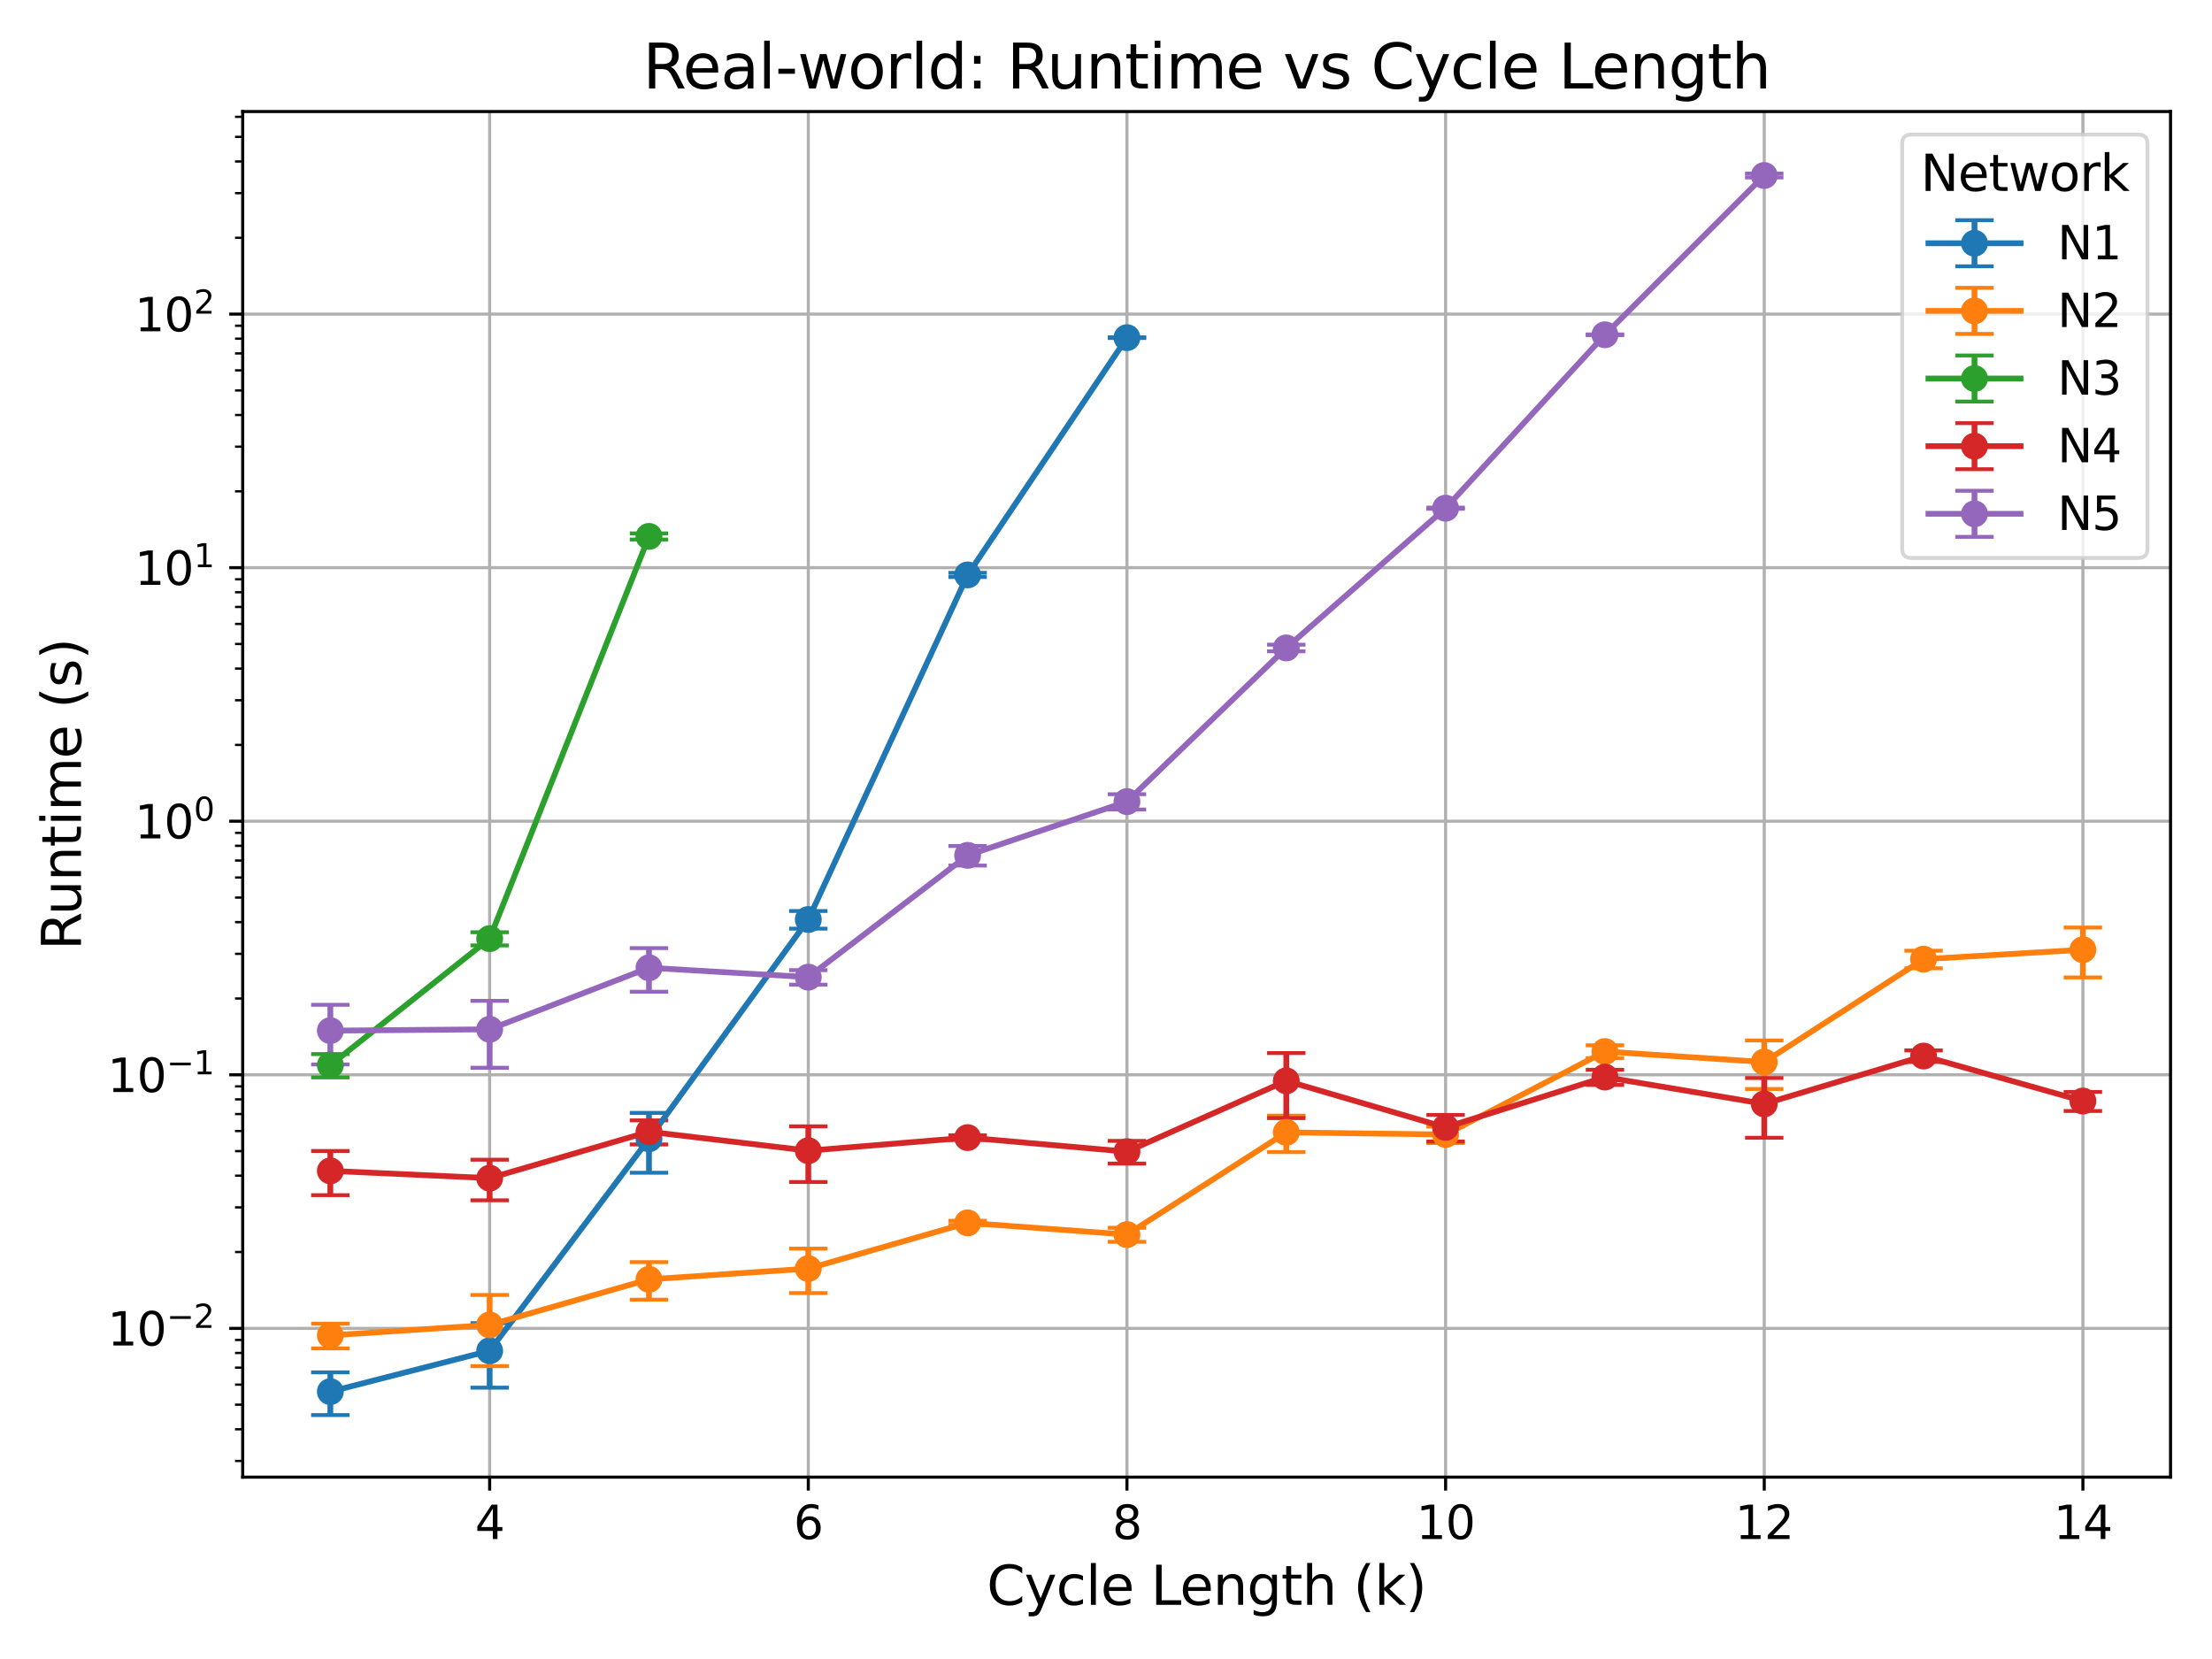 <?xml version="1.0" encoding="utf-8" standalone="no"?>
<!DOCTYPE svg PUBLIC "-//W3C//DTD SVG 1.1//EN"
  "http://www.w3.org/Graphics/SVG/1.1/DTD/svg11.dtd">
<svg xmlns:xlink="http://www.w3.org/1999/xlink" width="576pt" height="432pt" viewBox="0 0 576 432" xmlns="http://www.w3.org/2000/svg" version="1.1">
 <defs>
  <style type="text/css">*{stroke-linejoin: round; stroke-linecap: butt}</style>
 </defs>
 <g id="figure_1">
  <g id="patch_1">
   <path d="M 0 432 
L 576 432 
L 576 0 
L 0 0 
z
" style="fill: #ffffff"/>
  </g>
  <g id="axes_1">
   <g id="patch_2">
    <path d="M 63.2 384.64 
L 565.2 384.64 
L 565.2 29.04 
L 63.2 29.04 
z
" style="fill: #ffffff"/>
   </g>
   <g id="matplotlib.axis_1">
    <g id="xtick_1">
     <g id="line2d_1">
      <path d="M 127.506 384.64 
L 127.506 29.04 
" clip-path="url(#pc67da86dbb)" style="fill: none; stroke: #b0b0b0; stroke-width: 0.8; stroke-linecap: square"/>
     </g>
     <g id="line2d_2">
      <defs>
       <path id="me353111088" d="M 0 0 
L 0 3.5 
" style="stroke: #000000; stroke-width: 0.8"/>
      </defs>
      <g>
       <use xlink:href="#me353111088" x="127.506" y="384.64" style="stroke: #000000; stroke-width: 0.8"/>
      </g>
     </g>
     <g id="text_1">
      <!-- 4 -->
      <g transform="translate(123.689 400.758) scale(0.12 -0.12)">
       <defs>
        <path id="DejaVuSans-34" d="M 2419 4116 
L 825 1625 
L 2419 1625 
L 2419 4116 
z
M 2253 4666 
L 3047 4666 
L 3047 1625 
L 3713 1625 
L 3713 1100 
L 3047 1100 
L 3047 0 
L 2419 0 
L 2419 1100 
L 313 1100 
L 313 1709 
L 2253 4666 
z
" transform="scale(0.016)"/>
       </defs>
       <use xlink:href="#DejaVuSans-34"/>
      </g>
     </g>
    </g>
    <g id="xtick_2">
     <g id="line2d_3">
      <path d="M 210.481 384.64 
L 210.481 29.04 
" clip-path="url(#pc67da86dbb)" style="fill: none; stroke: #b0b0b0; stroke-width: 0.8; stroke-linecap: square"/>
     </g>
     <g id="line2d_4">
      <g>
       <use xlink:href="#me353111088" x="210.481" y="384.64" style="stroke: #000000; stroke-width: 0.8"/>
      </g>
     </g>
     <g id="text_2">
      <!-- 6 -->
      <g transform="translate(206.664 400.758) scale(0.12 -0.12)">
       <defs>
        <path id="DejaVuSans-36" d="M 2113 2584 
Q 1688 2584 1439 2293 
Q 1191 2003 1191 1497 
Q 1191 994 1439 701 
Q 1688 409 2113 409 
Q 2538 409 2786 701 
Q 3034 994 3034 1497 
Q 3034 2003 2786 2293 
Q 2538 2584 2113 2584 
z
M 3366 4563 
L 3366 3988 
Q 3128 4100 2886 4159 
Q 2644 4219 2406 4219 
Q 1781 4219 1451 3797 
Q 1122 3375 1075 2522 
Q 1259 2794 1537 2939 
Q 1816 3084 2150 3084 
Q 2853 3084 3261 2657 
Q 3669 2231 3669 1497 
Q 3669 778 3244 343 
Q 2819 -91 2113 -91 
Q 1303 -91 875 529 
Q 447 1150 447 2328 
Q 447 3434 972 4092 
Q 1497 4750 2381 4750 
Q 2619 4750 2861 4703 
Q 3103 4656 3366 4563 
z
" transform="scale(0.016)"/>
       </defs>
       <use xlink:href="#DejaVuSans-36"/>
      </g>
     </g>
    </g>
    <g id="xtick_3">
     <g id="line2d_5">
      <path d="M 293.456 384.64 
L 293.456 29.04 
" clip-path="url(#pc67da86dbb)" style="fill: none; stroke: #b0b0b0; stroke-width: 0.8; stroke-linecap: square"/>
     </g>
     <g id="line2d_6">
      <g>
       <use xlink:href="#me353111088" x="293.456" y="384.64" style="stroke: #000000; stroke-width: 0.8"/>
      </g>
     </g>
     <g id="text_3">
      <!-- 8 -->
      <g transform="translate(289.639 400.758) scale(0.12 -0.12)">
       <defs>
        <path id="DejaVuSans-38" d="M 2034 2216 
Q 1584 2216 1326 1975 
Q 1069 1734 1069 1313 
Q 1069 891 1326 650 
Q 1584 409 2034 409 
Q 2484 409 2743 651 
Q 3003 894 3003 1313 
Q 3003 1734 2745 1975 
Q 2488 2216 2034 2216 
z
M 1403 2484 
Q 997 2584 770 2862 
Q 544 3141 544 3541 
Q 544 4100 942 4425 
Q 1341 4750 2034 4750 
Q 2731 4750 3128 4425 
Q 3525 4100 3525 3541 
Q 3525 3141 3298 2862 
Q 3072 2584 2669 2484 
Q 3125 2378 3379 2068 
Q 3634 1759 3634 1313 
Q 3634 634 3220 271 
Q 2806 -91 2034 -91 
Q 1263 -91 848 271 
Q 434 634 434 1313 
Q 434 1759 690 2068 
Q 947 2378 1403 2484 
z
M 1172 3481 
Q 1172 3119 1398 2916 
Q 1625 2713 2034 2713 
Q 2441 2713 2670 2916 
Q 2900 3119 2900 3481 
Q 2900 3844 2670 4047 
Q 2441 4250 2034 4250 
Q 1625 4250 1398 4047 
Q 1172 3844 1172 3481 
z
" transform="scale(0.016)"/>
       </defs>
       <use xlink:href="#DejaVuSans-38"/>
      </g>
     </g>
    </g>
    <g id="xtick_4">
     <g id="line2d_7">
      <path d="M 376.432 384.64 
L 376.432 29.04 
" clip-path="url(#pc67da86dbb)" style="fill: none; stroke: #b0b0b0; stroke-width: 0.8; stroke-linecap: square"/>
     </g>
     <g id="line2d_8">
      <g>
       <use xlink:href="#me353111088" x="376.432" y="384.64" style="stroke: #000000; stroke-width: 0.8"/>
      </g>
     </g>
     <g id="text_4">
      <!-- 10 -->
      <g transform="translate(368.797 400.758) scale(0.12 -0.12)">
       <defs>
        <path id="DejaVuSans-31" d="M 794 531 
L 1825 531 
L 1825 4091 
L 703 3866 
L 703 4441 
L 1819 4666 
L 2450 4666 
L 2450 531 
L 3481 531 
L 3481 0 
L 794 0 
L 794 531 
z
" transform="scale(0.016)"/>
        <path id="DejaVuSans-30" d="M 2034 4250 
Q 1547 4250 1301 3770 
Q 1056 3291 1056 2328 
Q 1056 1369 1301 889 
Q 1547 409 2034 409 
Q 2525 409 2770 889 
Q 3016 1369 3016 2328 
Q 3016 3291 2770 3770 
Q 2525 4250 2034 4250 
z
M 2034 4750 
Q 2819 4750 3233 4129 
Q 3647 3509 3647 2328 
Q 3647 1150 3233 529 
Q 2819 -91 2034 -91 
Q 1250 -91 836 529 
Q 422 1150 422 2328 
Q 422 3509 836 4129 
Q 1250 4750 2034 4750 
z
" transform="scale(0.016)"/>
       </defs>
       <use xlink:href="#DejaVuSans-31"/>
       <use xlink:href="#DejaVuSans-30" x="63.623"/>
      </g>
     </g>
    </g>
    <g id="xtick_5">
     <g id="line2d_9">
      <path d="M 459.407 384.64 
L 459.407 29.04 
" clip-path="url(#pc67da86dbb)" style="fill: none; stroke: #b0b0b0; stroke-width: 0.8; stroke-linecap: square"/>
     </g>
     <g id="line2d_10">
      <g>
       <use xlink:href="#me353111088" x="459.407" y="384.64" style="stroke: #000000; stroke-width: 0.8"/>
      </g>
     </g>
     <g id="text_5">
      <!-- 12 -->
      <g transform="translate(451.772 400.758) scale(0.12 -0.12)">
       <defs>
        <path id="DejaVuSans-32" d="M 1228 531 
L 3431 531 
L 3431 0 
L 469 0 
L 469 531 
Q 828 903 1448 1529 
Q 2069 2156 2228 2338 
Q 2531 2678 2651 2914 
Q 2772 3150 2772 3378 
Q 2772 3750 2511 3984 
Q 2250 4219 1831 4219 
Q 1534 4219 1204 4116 
Q 875 4013 500 3803 
L 500 4441 
Q 881 4594 1212 4672 
Q 1544 4750 1819 4750 
Q 2544 4750 2975 4387 
Q 3406 4025 3406 3419 
Q 3406 3131 3298 2873 
Q 3191 2616 2906 2266 
Q 2828 2175 2409 1742 
Q 1991 1309 1228 531 
z
" transform="scale(0.016)"/>
       </defs>
       <use xlink:href="#DejaVuSans-31"/>
       <use xlink:href="#DejaVuSans-32" x="63.623"/>
      </g>
     </g>
    </g>
    <g id="xtick_6">
     <g id="line2d_11">
      <path d="M 542.382 384.64 
L 542.382 29.04 
" clip-path="url(#pc67da86dbb)" style="fill: none; stroke: #b0b0b0; stroke-width: 0.8; stroke-linecap: square"/>
     </g>
     <g id="line2d_12">
      <g>
       <use xlink:href="#me353111088" x="542.382" y="384.64" style="stroke: #000000; stroke-width: 0.8"/>
      </g>
     </g>
     <g id="text_6">
      <!-- 14 -->
      <g transform="translate(534.747 400.758) scale(0.12 -0.12)">
       <use xlink:href="#DejaVuSans-31"/>
       <use xlink:href="#DejaVuSans-34" x="63.623"/>
      </g>
     </g>
    </g>
    <g id="text_7">
     <!-- Cycle Length (k) -->
     <g transform="translate(256.958 417.892) scale(0.14 -0.14)">
      <defs>
       <path id="DejaVuSans-43" d="M 4122 4306 
L 4122 3641 
Q 3803 3938 3442 4084 
Q 3081 4231 2675 4231 
Q 1875 4231 1450 3742 
Q 1025 3253 1025 2328 
Q 1025 1406 1450 917 
Q 1875 428 2675 428 
Q 3081 428 3442 575 
Q 3803 722 4122 1019 
L 4122 359 
Q 3791 134 3420 21 
Q 3050 -91 2638 -91 
Q 1578 -91 968 557 
Q 359 1206 359 2328 
Q 359 3453 968 4101 
Q 1578 4750 2638 4750 
Q 3056 4750 3426 4639 
Q 3797 4528 4122 4306 
z
" transform="scale(0.016)"/>
       <path id="DejaVuSans-79" d="M 2059 -325 
Q 1816 -950 1584 -1140 
Q 1353 -1331 966 -1331 
L 506 -1331 
L 506 -850 
L 844 -850 
Q 1081 -850 1212 -737 
Q 1344 -625 1503 -206 
L 1606 56 
L 191 3500 
L 800 3500 
L 1894 763 
L 2988 3500 
L 3597 3500 
L 2059 -325 
z
" transform="scale(0.016)"/>
       <path id="DejaVuSans-63" d="M 3122 3366 
L 3122 2828 
Q 2878 2963 2633 3030 
Q 2388 3097 2138 3097 
Q 1578 3097 1268 2742 
Q 959 2388 959 1747 
Q 959 1106 1268 751 
Q 1578 397 2138 397 
Q 2388 397 2633 464 
Q 2878 531 3122 666 
L 3122 134 
Q 2881 22 2623 -34 
Q 2366 -91 2075 -91 
Q 1284 -91 818 406 
Q 353 903 353 1747 
Q 353 2603 823 3093 
Q 1294 3584 2113 3584 
Q 2378 3584 2631 3529 
Q 2884 3475 3122 3366 
z
" transform="scale(0.016)"/>
       <path id="DejaVuSans-6c" d="M 603 4863 
L 1178 4863 
L 1178 0 
L 603 0 
L 603 4863 
z
" transform="scale(0.016)"/>
       <path id="DejaVuSans-65" d="M 3597 1894 
L 3597 1613 
L 953 1613 
Q 991 1019 1311 708 
Q 1631 397 2203 397 
Q 2534 397 2845 478 
Q 3156 559 3463 722 
L 3463 178 
Q 3153 47 2828 -22 
Q 2503 -91 2169 -91 
Q 1331 -91 842 396 
Q 353 884 353 1716 
Q 353 2575 817 3079 
Q 1281 3584 2069 3584 
Q 2775 3584 3186 3129 
Q 3597 2675 3597 1894 
z
M 3022 2063 
Q 3016 2534 2758 2815 
Q 2500 3097 2075 3097 
Q 1594 3097 1305 2825 
Q 1016 2553 972 2059 
L 3022 2063 
z
" transform="scale(0.016)"/>
       <path id="DejaVuSans-20" transform="scale(0.016)"/>
       <path id="DejaVuSans-4c" d="M 628 4666 
L 1259 4666 
L 1259 531 
L 3531 531 
L 3531 0 
L 628 0 
L 628 4666 
z
" transform="scale(0.016)"/>
       <path id="DejaVuSans-6e" d="M 3513 2113 
L 3513 0 
L 2938 0 
L 2938 2094 
Q 2938 2591 2744 2837 
Q 2550 3084 2163 3084 
Q 1697 3084 1428 2787 
Q 1159 2491 1159 1978 
L 1159 0 
L 581 0 
L 581 3500 
L 1159 3500 
L 1159 2956 
Q 1366 3272 1645 3428 
Q 1925 3584 2291 3584 
Q 2894 3584 3203 3211 
Q 3513 2838 3513 2113 
z
" transform="scale(0.016)"/>
       <path id="DejaVuSans-67" d="M 2906 1791 
Q 2906 2416 2648 2759 
Q 2391 3103 1925 3103 
Q 1463 3103 1205 2759 
Q 947 2416 947 1791 
Q 947 1169 1205 825 
Q 1463 481 1925 481 
Q 2391 481 2648 825 
Q 2906 1169 2906 1791 
z
M 3481 434 
Q 3481 -459 3084 -895 
Q 2688 -1331 1869 -1331 
Q 1566 -1331 1297 -1286 
Q 1028 -1241 775 -1147 
L 775 -588 
Q 1028 -725 1275 -790 
Q 1522 -856 1778 -856 
Q 2344 -856 2625 -561 
Q 2906 -266 2906 331 
L 2906 616 
Q 2728 306 2450 153 
Q 2172 0 1784 0 
Q 1141 0 747 490 
Q 353 981 353 1791 
Q 353 2603 747 3093 
Q 1141 3584 1784 3584 
Q 2172 3584 2450 3431 
Q 2728 3278 2906 2969 
L 2906 3500 
L 3481 3500 
L 3481 434 
z
" transform="scale(0.016)"/>
       <path id="DejaVuSans-74" d="M 1172 4494 
L 1172 3500 
L 2356 3500 
L 2356 3053 
L 1172 3053 
L 1172 1153 
Q 1172 725 1289 603 
Q 1406 481 1766 481 
L 2356 481 
L 2356 0 
L 1766 0 
Q 1100 0 847 248 
Q 594 497 594 1153 
L 594 3053 
L 172 3053 
L 172 3500 
L 594 3500 
L 594 4494 
L 1172 4494 
z
" transform="scale(0.016)"/>
       <path id="DejaVuSans-68" d="M 3513 2113 
L 3513 0 
L 2938 0 
L 2938 2094 
Q 2938 2591 2744 2837 
Q 2550 3084 2163 3084 
Q 1697 3084 1428 2787 
Q 1159 2491 1159 1978 
L 1159 0 
L 581 0 
L 581 4863 
L 1159 4863 
L 1159 2956 
Q 1366 3272 1645 3428 
Q 1925 3584 2291 3584 
Q 2894 3584 3203 3211 
Q 3513 2838 3513 2113 
z
" transform="scale(0.016)"/>
       <path id="DejaVuSans-28" d="M 1984 4856 
Q 1566 4138 1362 3434 
Q 1159 2731 1159 2009 
Q 1159 1288 1364 580 
Q 1569 -128 1984 -844 
L 1484 -844 
Q 1016 -109 783 600 
Q 550 1309 550 2009 
Q 550 2706 781 3412 
Q 1013 4119 1484 4856 
L 1984 4856 
z
" transform="scale(0.016)"/>
       <path id="DejaVuSans-6b" d="M 581 4863 
L 1159 4863 
L 1159 1991 
L 2875 3500 
L 3609 3500 
L 1753 1863 
L 3688 0 
L 2938 0 
L 1159 1709 
L 1159 0 
L 581 0 
L 581 4863 
z
" transform="scale(0.016)"/>
       <path id="DejaVuSans-29" d="M 513 4856 
L 1013 4856 
Q 1481 4119 1714 3412 
Q 1947 2706 1947 2009 
Q 1947 1309 1714 600 
Q 1481 -109 1013 -844 
L 513 -844 
Q 928 -128 1133 580 
Q 1338 1288 1338 2009 
Q 1338 2731 1133 3434 
Q 928 4138 513 4856 
z
" transform="scale(0.016)"/>
      </defs>
      <use xlink:href="#DejaVuSans-43"/>
      <use xlink:href="#DejaVuSans-79" x="69.824"/>
      <use xlink:href="#DejaVuSans-63" x="129.004"/>
      <use xlink:href="#DejaVuSans-6c" x="183.984"/>
      <use xlink:href="#DejaVuSans-65" x="211.768"/>
      <use xlink:href="#DejaVuSans-20" x="273.291"/>
      <use xlink:href="#DejaVuSans-4c" x="305.078"/>
      <use xlink:href="#DejaVuSans-65" x="359.041"/>
      <use xlink:href="#DejaVuSans-6e" x="420.564"/>
      <use xlink:href="#DejaVuSans-67" x="483.943"/>
      <use xlink:href="#DejaVuSans-74" x="547.42"/>
      <use xlink:href="#DejaVuSans-68" x="586.629"/>
      <use xlink:href="#DejaVuSans-20" x="650.008"/>
      <use xlink:href="#DejaVuSans-28" x="681.795"/>
      <use xlink:href="#DejaVuSans-6b" x="720.809"/>
      <use xlink:href="#DejaVuSans-29" x="778.719"/>
     </g>
    </g>
   </g>
   <g id="matplotlib.axis_2">
    <g id="ytick_1">
     <g id="line2d_13">
      <path d="M 63.2 345.901 
L 565.2 345.901 
" clip-path="url(#pc67da86dbb)" style="fill: none; stroke: #b0b0b0; stroke-width: 0.8; stroke-linecap: square"/>
     </g>
     <g id="line2d_14">
      <defs>
       <path id="m1b0c415250" d="M 0 0 
L -3.5 0 
" style="stroke: #000000; stroke-width: 0.8"/>
      </defs>
      <g>
       <use xlink:href="#m1b0c415250" x="63.2" y="345.901" style="stroke: #000000; stroke-width: 0.8"/>
      </g>
     </g>
     <g id="text_8">
      <!-- $\mathdefault{10^{-2}}$ -->
      <g transform="translate(28 350.46) scale(0.12 -0.12)">
       <defs>
        <path id="DejaVuSans-2212" d="M 678 2272 
L 4684 2272 
L 4684 1741 
L 678 1741 
L 678 2272 
z
" transform="scale(0.016)"/>
       </defs>
       <use xlink:href="#DejaVuSans-31" transform="translate(0 0.766)"/>
       <use xlink:href="#DejaVuSans-30" transform="translate(63.623 0.766)"/>
       <use xlink:href="#DejaVuSans-2212" transform="translate(128.203 39.047) scale(0.7)"/>
       <use xlink:href="#DejaVuSans-32" transform="translate(186.855 39.047) scale(0.7)"/>
      </g>
     </g>
    </g>
    <g id="ytick_2">
     <g id="line2d_15">
      <path d="M 63.2 279.875 
L 565.2 279.875 
" clip-path="url(#pc67da86dbb)" style="fill: none; stroke: #b0b0b0; stroke-width: 0.8; stroke-linecap: square"/>
     </g>
     <g id="line2d_16">
      <g>
       <use xlink:href="#m1b0c415250" x="63.2" y="279.875" style="stroke: #000000; stroke-width: 0.8"/>
      </g>
     </g>
     <g id="text_9">
      <!-- $\mathdefault{10^{-1}}$ -->
      <g transform="translate(28 284.434) scale(0.12 -0.12)">
       <use xlink:href="#DejaVuSans-31" transform="translate(0 0.684)"/>
       <use xlink:href="#DejaVuSans-30" transform="translate(63.623 0.684)"/>
       <use xlink:href="#DejaVuSans-2212" transform="translate(128.203 38.966) scale(0.7)"/>
       <use xlink:href="#DejaVuSans-31" transform="translate(186.855 38.966) scale(0.7)"/>
      </g>
     </g>
    </g>
    <g id="ytick_3">
     <g id="line2d_17">
      <path d="M 63.2 213.849 
L 565.2 213.849 
" clip-path="url(#pc67da86dbb)" style="fill: none; stroke: #b0b0b0; stroke-width: 0.8; stroke-linecap: square"/>
     </g>
     <g id="line2d_18">
      <g>
       <use xlink:href="#m1b0c415250" x="63.2" y="213.849" style="stroke: #000000; stroke-width: 0.8"/>
      </g>
     </g>
     <g id="text_10">
      <!-- $\mathdefault{10^{0}}$ -->
      <g transform="translate(35.08 218.408) scale(0.12 -0.12)">
       <use xlink:href="#DejaVuSans-31" transform="translate(0 0.766)"/>
       <use xlink:href="#DejaVuSans-30" transform="translate(63.623 0.766)"/>
       <use xlink:href="#DejaVuSans-30" transform="translate(128.203 39.047) scale(0.7)"/>
      </g>
     </g>
    </g>
    <g id="ytick_4">
     <g id="line2d_19">
      <path d="M 63.2 147.823 
L 565.2 147.823 
" clip-path="url(#pc67da86dbb)" style="fill: none; stroke: #b0b0b0; stroke-width: 0.8; stroke-linecap: square"/>
     </g>
     <g id="line2d_20">
      <g>
       <use xlink:href="#m1b0c415250" x="63.2" y="147.823" style="stroke: #000000; stroke-width: 0.8"/>
      </g>
     </g>
     <g id="text_11">
      <!-- $\mathdefault{10^{1}}$ -->
      <g transform="translate(35.08 152.382) scale(0.12 -0.12)">
       <use xlink:href="#DejaVuSans-31" transform="translate(0 0.684)"/>
       <use xlink:href="#DejaVuSans-30" transform="translate(63.623 0.684)"/>
       <use xlink:href="#DejaVuSans-31" transform="translate(128.203 38.966) scale(0.7)"/>
      </g>
     </g>
    </g>
    <g id="ytick_5">
     <g id="line2d_21">
      <path d="M 63.2 81.796 
L 565.2 81.796 
" clip-path="url(#pc67da86dbb)" style="fill: none; stroke: #b0b0b0; stroke-width: 0.8; stroke-linecap: square"/>
     </g>
     <g id="line2d_22">
      <g>
       <use xlink:href="#m1b0c415250" x="63.2" y="81.796" style="stroke: #000000; stroke-width: 0.8"/>
      </g>
     </g>
     <g id="text_12">
      <!-- $\mathdefault{10^{2}}$ -->
      <g transform="translate(35.08 86.356) scale(0.12 -0.12)">
       <use xlink:href="#DejaVuSans-31" transform="translate(0 0.766)"/>
       <use xlink:href="#DejaVuSans-30" transform="translate(63.623 0.766)"/>
       <use xlink:href="#DejaVuSans-32" transform="translate(128.203 39.047) scale(0.7)"/>
      </g>
     </g>
    </g>
    <g id="ytick_6">
     <g id="line2d_23">
      <defs>
       <path id="mf4811bf320" d="M 0 0 
L -2 0 
" style="stroke: #000000; stroke-width: 0.6"/>
      </defs>
      <g>
       <use xlink:href="#mf4811bf320" x="63.2" y="380.424" style="stroke: #000000; stroke-width: 0.6"/>
      </g>
     </g>
    </g>
    <g id="ytick_7">
     <g id="line2d_24">
      <g>
       <use xlink:href="#mf4811bf320" x="63.2" y="372.175" style="stroke: #000000; stroke-width: 0.6"/>
      </g>
     </g>
    </g>
    <g id="ytick_8">
     <g id="line2d_25">
      <g>
       <use xlink:href="#mf4811bf320" x="63.2" y="365.776" style="stroke: #000000; stroke-width: 0.6"/>
      </g>
     </g>
    </g>
    <g id="ytick_9">
     <g id="line2d_26">
      <g>
       <use xlink:href="#mf4811bf320" x="63.2" y="360.548" style="stroke: #000000; stroke-width: 0.6"/>
      </g>
     </g>
    </g>
    <g id="ytick_10">
     <g id="line2d_27">
      <g>
       <use xlink:href="#mf4811bf320" x="63.2" y="356.128" style="stroke: #000000; stroke-width: 0.6"/>
      </g>
     </g>
    </g>
    <g id="ytick_11">
     <g id="line2d_28">
      <g>
       <use xlink:href="#mf4811bf320" x="63.2" y="352.299" style="stroke: #000000; stroke-width: 0.6"/>
      </g>
     </g>
    </g>
    <g id="ytick_12">
     <g id="line2d_29">
      <g>
       <use xlink:href="#mf4811bf320" x="63.2" y="348.922" style="stroke: #000000; stroke-width: 0.6"/>
      </g>
     </g>
    </g>
    <g id="ytick_13">
     <g id="line2d_30">
      <g>
       <use xlink:href="#mf4811bf320" x="63.2" y="326.025" style="stroke: #000000; stroke-width: 0.6"/>
      </g>
     </g>
    </g>
    <g id="ytick_14">
     <g id="line2d_31">
      <g>
       <use xlink:href="#mf4811bf320" x="63.2" y="314.398" style="stroke: #000000; stroke-width: 0.6"/>
      </g>
     </g>
    </g>
    <g id="ytick_15">
     <g id="line2d_32">
      <g>
       <use xlink:href="#mf4811bf320" x="63.2" y="306.149" style="stroke: #000000; stroke-width: 0.6"/>
      </g>
     </g>
    </g>
    <g id="ytick_16">
     <g id="line2d_33">
      <g>
       <use xlink:href="#mf4811bf320" x="63.2" y="299.75" style="stroke: #000000; stroke-width: 0.6"/>
      </g>
     </g>
    </g>
    <g id="ytick_17">
     <g id="line2d_34">
      <g>
       <use xlink:href="#mf4811bf320" x="63.2" y="294.522" style="stroke: #000000; stroke-width: 0.6"/>
      </g>
     </g>
    </g>
    <g id="ytick_18">
     <g id="line2d_35">
      <g>
       <use xlink:href="#mf4811bf320" x="63.2" y="290.102" style="stroke: #000000; stroke-width: 0.6"/>
      </g>
     </g>
    </g>
    <g id="ytick_19">
     <g id="line2d_36">
      <g>
       <use xlink:href="#mf4811bf320" x="63.2" y="286.273" style="stroke: #000000; stroke-width: 0.6"/>
      </g>
     </g>
    </g>
    <g id="ytick_20">
     <g id="line2d_37">
      <g>
       <use xlink:href="#mf4811bf320" x="63.2" y="282.896" style="stroke: #000000; stroke-width: 0.6"/>
      </g>
     </g>
    </g>
    <g id="ytick_21">
     <g id="line2d_38">
      <g>
       <use xlink:href="#mf4811bf320" x="63.2" y="259.999" style="stroke: #000000; stroke-width: 0.6"/>
      </g>
     </g>
    </g>
    <g id="ytick_22">
     <g id="line2d_39">
      <g>
       <use xlink:href="#mf4811bf320" x="63.2" y="248.372" style="stroke: #000000; stroke-width: 0.6"/>
      </g>
     </g>
    </g>
    <g id="ytick_23">
     <g id="line2d_40">
      <g>
       <use xlink:href="#mf4811bf320" x="63.2" y="240.123" style="stroke: #000000; stroke-width: 0.6"/>
      </g>
     </g>
    </g>
    <g id="ytick_24">
     <g id="line2d_41">
      <g>
       <use xlink:href="#mf4811bf320" x="63.2" y="233.724" style="stroke: #000000; stroke-width: 0.6"/>
      </g>
     </g>
    </g>
    <g id="ytick_25">
     <g id="line2d_42">
      <g>
       <use xlink:href="#mf4811bf320" x="63.2" y="228.496" style="stroke: #000000; stroke-width: 0.6"/>
      </g>
     </g>
    </g>
    <g id="ytick_26">
     <g id="line2d_43">
      <g>
       <use xlink:href="#mf4811bf320" x="63.2" y="224.076" style="stroke: #000000; stroke-width: 0.6"/>
      </g>
     </g>
    </g>
    <g id="ytick_27">
     <g id="line2d_44">
      <g>
       <use xlink:href="#mf4811bf320" x="63.2" y="220.247" style="stroke: #000000; stroke-width: 0.6"/>
      </g>
     </g>
    </g>
    <g id="ytick_28">
     <g id="line2d_45">
      <g>
       <use xlink:href="#mf4811bf320" x="63.2" y="216.87" style="stroke: #000000; stroke-width: 0.6"/>
      </g>
     </g>
    </g>
    <g id="ytick_29">
     <g id="line2d_46">
      <g>
       <use xlink:href="#mf4811bf320" x="63.2" y="193.973" style="stroke: #000000; stroke-width: 0.6"/>
      </g>
     </g>
    </g>
    <g id="ytick_30">
     <g id="line2d_47">
      <g>
       <use xlink:href="#mf4811bf320" x="63.2" y="182.346" style="stroke: #000000; stroke-width: 0.6"/>
      </g>
     </g>
    </g>
    <g id="ytick_31">
     <g id="line2d_48">
      <g>
       <use xlink:href="#mf4811bf320" x="63.2" y="174.097" style="stroke: #000000; stroke-width: 0.6"/>
      </g>
     </g>
    </g>
    <g id="ytick_32">
     <g id="line2d_49">
      <g>
       <use xlink:href="#mf4811bf320" x="63.2" y="167.698" style="stroke: #000000; stroke-width: 0.6"/>
      </g>
     </g>
    </g>
    <g id="ytick_33">
     <g id="line2d_50">
      <g>
       <use xlink:href="#mf4811bf320" x="63.2" y="162.47" style="stroke: #000000; stroke-width: 0.6"/>
      </g>
     </g>
    </g>
    <g id="ytick_34">
     <g id="line2d_51">
      <g>
       <use xlink:href="#mf4811bf320" x="63.2" y="158.05" style="stroke: #000000; stroke-width: 0.6"/>
      </g>
     </g>
    </g>
    <g id="ytick_35">
     <g id="line2d_52">
      <g>
       <use xlink:href="#mf4811bf320" x="63.2" y="154.221" style="stroke: #000000; stroke-width: 0.6"/>
      </g>
     </g>
    </g>
    <g id="ytick_36">
     <g id="line2d_53">
      <g>
       <use xlink:href="#mf4811bf320" x="63.2" y="150.844" style="stroke: #000000; stroke-width: 0.6"/>
      </g>
     </g>
    </g>
    <g id="ytick_37">
     <g id="line2d_54">
      <g>
       <use xlink:href="#mf4811bf320" x="63.2" y="127.947" style="stroke: #000000; stroke-width: 0.6"/>
      </g>
     </g>
    </g>
    <g id="ytick_38">
     <g id="line2d_55">
      <g>
       <use xlink:href="#mf4811bf320" x="63.2" y="116.32" style="stroke: #000000; stroke-width: 0.6"/>
      </g>
     </g>
    </g>
    <g id="ytick_39">
     <g id="line2d_56">
      <g>
       <use xlink:href="#mf4811bf320" x="63.2" y="108.071" style="stroke: #000000; stroke-width: 0.6"/>
      </g>
     </g>
    </g>
    <g id="ytick_40">
     <g id="line2d_57">
      <g>
       <use xlink:href="#mf4811bf320" x="63.2" y="101.672" style="stroke: #000000; stroke-width: 0.6"/>
      </g>
     </g>
    </g>
    <g id="ytick_41">
     <g id="line2d_58">
      <g>
       <use xlink:href="#mf4811bf320" x="63.2" y="96.444" style="stroke: #000000; stroke-width: 0.6"/>
      </g>
     </g>
    </g>
    <g id="ytick_42">
     <g id="line2d_59">
      <g>
       <use xlink:href="#mf4811bf320" x="63.2" y="92.024" style="stroke: #000000; stroke-width: 0.6"/>
      </g>
     </g>
    </g>
    <g id="ytick_43">
     <g id="line2d_60">
      <g>
       <use xlink:href="#mf4811bf320" x="63.2" y="88.195" style="stroke: #000000; stroke-width: 0.6"/>
      </g>
     </g>
    </g>
    <g id="ytick_44">
     <g id="line2d_61">
      <g>
       <use xlink:href="#mf4811bf320" x="63.2" y="84.818" style="stroke: #000000; stroke-width: 0.6"/>
      </g>
     </g>
    </g>
    <g id="ytick_45">
     <g id="line2d_62">
      <g>
       <use xlink:href="#mf4811bf320" x="63.2" y="61.921" style="stroke: #000000; stroke-width: 0.6"/>
      </g>
     </g>
    </g>
    <g id="ytick_46">
     <g id="line2d_63">
      <g>
       <use xlink:href="#mf4811bf320" x="63.2" y="50.294" style="stroke: #000000; stroke-width: 0.6"/>
      </g>
     </g>
    </g>
    <g id="ytick_47">
     <g id="line2d_64">
      <g>
       <use xlink:href="#mf4811bf320" x="63.2" y="42.045" style="stroke: #000000; stroke-width: 0.6"/>
      </g>
     </g>
    </g>
    <g id="ytick_48">
     <g id="line2d_65">
      <g>
       <use xlink:href="#mf4811bf320" x="63.2" y="35.646" style="stroke: #000000; stroke-width: 0.6"/>
      </g>
     </g>
    </g>
    <g id="ytick_49">
     <g id="line2d_66">
      <g>
       <use xlink:href="#mf4811bf320" x="63.2" y="30.418" style="stroke: #000000; stroke-width: 0.6"/>
      </g>
     </g>
    </g>
    <g id="text_13">
     <!-- Runtime (s) -->
     <g transform="translate(21.089 247.409) rotate(-90) scale(0.14 -0.14)">
      <defs>
       <path id="DejaVuSans-52" d="M 2841 2188 
Q 3044 2119 3236 1894 
Q 3428 1669 3622 1275 
L 4263 0 
L 3584 0 
L 2988 1197 
Q 2756 1666 2539 1819 
Q 2322 1972 1947 1972 
L 1259 1972 
L 1259 0 
L 628 0 
L 628 4666 
L 2053 4666 
Q 2853 4666 3247 4331 
Q 3641 3997 3641 3322 
Q 3641 2881 3436 2590 
Q 3231 2300 2841 2188 
z
M 1259 4147 
L 1259 2491 
L 2053 2491 
Q 2509 2491 2742 2702 
Q 2975 2913 2975 3322 
Q 2975 3731 2742 3939 
Q 2509 4147 2053 4147 
L 1259 4147 
z
" transform="scale(0.016)"/>
       <path id="DejaVuSans-75" d="M 544 1381 
L 544 3500 
L 1119 3500 
L 1119 1403 
Q 1119 906 1312 657 
Q 1506 409 1894 409 
Q 2359 409 2629 706 
Q 2900 1003 2900 1516 
L 2900 3500 
L 3475 3500 
L 3475 0 
L 2900 0 
L 2900 538 
Q 2691 219 2414 64 
Q 2138 -91 1772 -91 
Q 1169 -91 856 284 
Q 544 659 544 1381 
z
M 1991 3584 
L 1991 3584 
z
" transform="scale(0.016)"/>
       <path id="DejaVuSans-69" d="M 603 3500 
L 1178 3500 
L 1178 0 
L 603 0 
L 603 3500 
z
M 603 4863 
L 1178 4863 
L 1178 4134 
L 603 4134 
L 603 4863 
z
" transform="scale(0.016)"/>
       <path id="DejaVuSans-6d" d="M 3328 2828 
Q 3544 3216 3844 3400 
Q 4144 3584 4550 3584 
Q 5097 3584 5394 3201 
Q 5691 2819 5691 2113 
L 5691 0 
L 5113 0 
L 5113 2094 
Q 5113 2597 4934 2840 
Q 4756 3084 4391 3084 
Q 3944 3084 3684 2787 
Q 3425 2491 3425 1978 
L 3425 0 
L 2847 0 
L 2847 2094 
Q 2847 2600 2669 2842 
Q 2491 3084 2119 3084 
Q 1678 3084 1418 2786 
Q 1159 2488 1159 1978 
L 1159 0 
L 581 0 
L 581 3500 
L 1159 3500 
L 1159 2956 
Q 1356 3278 1631 3431 
Q 1906 3584 2284 3584 
Q 2666 3584 2933 3390 
Q 3200 3197 3328 2828 
z
" transform="scale(0.016)"/>
       <path id="DejaVuSans-73" d="M 2834 3397 
L 2834 2853 
Q 2591 2978 2328 3040 
Q 2066 3103 1784 3103 
Q 1356 3103 1142 2972 
Q 928 2841 928 2578 
Q 928 2378 1081 2264 
Q 1234 2150 1697 2047 
L 1894 2003 
Q 2506 1872 2764 1633 
Q 3022 1394 3022 966 
Q 3022 478 2636 193 
Q 2250 -91 1575 -91 
Q 1294 -91 989 -36 
Q 684 19 347 128 
L 347 722 
Q 666 556 975 473 
Q 1284 391 1588 391 
Q 1994 391 2212 530 
Q 2431 669 2431 922 
Q 2431 1156 2273 1281 
Q 2116 1406 1581 1522 
L 1381 1569 
Q 847 1681 609 1914 
Q 372 2147 372 2553 
Q 372 3047 722 3315 
Q 1072 3584 1716 3584 
Q 2034 3584 2315 3537 
Q 2597 3491 2834 3397 
z
" transform="scale(0.016)"/>
      </defs>
      <use xlink:href="#DejaVuSans-52"/>
      <use xlink:href="#DejaVuSans-75" x="64.982"/>
      <use xlink:href="#DejaVuSans-6e" x="128.361"/>
      <use xlink:href="#DejaVuSans-74" x="191.74"/>
      <use xlink:href="#DejaVuSans-69" x="230.949"/>
      <use xlink:href="#DejaVuSans-6d" x="258.732"/>
      <use xlink:href="#DejaVuSans-65" x="356.145"/>
      <use xlink:href="#DejaVuSans-20" x="417.668"/>
      <use xlink:href="#DejaVuSans-28" x="449.455"/>
      <use xlink:href="#DejaVuSans-73" x="488.469"/>
      <use xlink:href="#DejaVuSans-29" x="540.568"/>
     </g>
    </g>
   </g>
   <g id="LineCollection_1">
    <path d="M 86.019 368.476 
L 86.019 357.354 
" clip-path="url(#pc67da86dbb)" style="fill: none; stroke: #1f77b4; stroke-width: 1.5"/>
    <path d="M 127.506 361.344 
L 127.506 344.551 
" clip-path="url(#pc67da86dbb)" style="fill: none; stroke: #1f77b4; stroke-width: 1.5"/>
    <path d="M 168.994 305.386 
L 168.994 289.796 
" clip-path="url(#pc67da86dbb)" style="fill: none; stroke: #1f77b4; stroke-width: 1.5"/>
    <path d="M 210.481 241.824 
L 210.481 237.232 
" clip-path="url(#pc67da86dbb)" style="fill: none; stroke: #1f77b4; stroke-width: 1.5"/>
    <path d="M 251.969 150.257 
L 251.969 149.169 
" clip-path="url(#pc67da86dbb)" style="fill: none; stroke: #1f77b4; stroke-width: 1.5"/>
    <path d="M 293.456 88.016 
L 293.456 87.841 
" clip-path="url(#pc67da86dbb)" style="fill: none; stroke: #1f77b4; stroke-width: 1.5"/>
   </g>
   <g id="line2d_67">
    <defs>
     <path id="m3cca8bf8e2" d="M 5 0 
L -5 -0 
" style="stroke: #1f77b4"/>
    </defs>
    <g clip-path="url(#pc67da86dbb)">
     <use xlink:href="#m3cca8bf8e2" x="86.019" y="368.476" style="fill: #1f77b4; stroke: #1f77b4"/>
     <use xlink:href="#m3cca8bf8e2" x="127.506" y="361.344" style="fill: #1f77b4; stroke: #1f77b4"/>
     <use xlink:href="#m3cca8bf8e2" x="168.994" y="305.386" style="fill: #1f77b4; stroke: #1f77b4"/>
     <use xlink:href="#m3cca8bf8e2" x="210.481" y="241.824" style="fill: #1f77b4; stroke: #1f77b4"/>
     <use xlink:href="#m3cca8bf8e2" x="251.969" y="150.257" style="fill: #1f77b4; stroke: #1f77b4"/>
     <use xlink:href="#m3cca8bf8e2" x="293.456" y="88.016" style="fill: #1f77b4; stroke: #1f77b4"/>
    </g>
   </g>
   <g id="line2d_68">
    <g clip-path="url(#pc67da86dbb)">
     <use xlink:href="#m3cca8bf8e2" x="86.019" y="357.354" style="fill: #1f77b4; stroke: #1f77b4"/>
     <use xlink:href="#m3cca8bf8e2" x="127.506" y="344.551" style="fill: #1f77b4; stroke: #1f77b4"/>
     <use xlink:href="#m3cca8bf8e2" x="168.994" y="289.796" style="fill: #1f77b4; stroke: #1f77b4"/>
     <use xlink:href="#m3cca8bf8e2" x="210.481" y="237.232" style="fill: #1f77b4; stroke: #1f77b4"/>
     <use xlink:href="#m3cca8bf8e2" x="251.969" y="149.169" style="fill: #1f77b4; stroke: #1f77b4"/>
     <use xlink:href="#m3cca8bf8e2" x="293.456" y="87.841" style="fill: #1f77b4; stroke: #1f77b4"/>
    </g>
   </g>
   <g id="LineCollection_2">
    <path d="M 86.019 351.123 
L 86.019 344.681 
" clip-path="url(#pc67da86dbb)" style="fill: none; stroke: #ff7f0e; stroke-width: 1.5"/>
    <path d="M 127.506 355.738 
L 127.506 337.208 
" clip-path="url(#pc67da86dbb)" style="fill: none; stroke: #ff7f0e; stroke-width: 1.5"/>
    <path d="M 168.994 338.436 
L 168.994 328.656 
" clip-path="url(#pc67da86dbb)" style="fill: none; stroke: #ff7f0e; stroke-width: 1.5"/>
    <path d="M 210.481 336.71 
L 210.481 325.129 
" clip-path="url(#pc67da86dbb)" style="fill: none; stroke: #ff7f0e; stroke-width: 1.5"/>
    <path d="M 251.969 318.979 
L 251.969 317.892 
" clip-path="url(#pc67da86dbb)" style="fill: none; stroke: #ff7f0e; stroke-width: 1.5"/>
    <path d="M 293.456 323.373 
L 293.456 319.713 
" clip-path="url(#pc67da86dbb)" style="fill: none; stroke: #ff7f0e; stroke-width: 1.5"/>
    <path d="M 334.944 300 
L 334.944 290.518 
" clip-path="url(#pc67da86dbb)" style="fill: none; stroke: #ff7f0e; stroke-width: 1.5"/>
    <path d="M 376.432 297.634 
L 376.432 293.368 
" clip-path="url(#pc67da86dbb)" style="fill: none; stroke: #ff7f0e; stroke-width: 1.5"/>
    <path d="M 417.919 275.546 
L 417.919 272.195 
" clip-path="url(#pc67da86dbb)" style="fill: none; stroke: #ff7f0e; stroke-width: 1.5"/>
    <path d="M 459.407 283.563 
L 459.407 270.922 
" clip-path="url(#pc67da86dbb)" style="fill: none; stroke: #ff7f0e; stroke-width: 1.5"/>
    <path d="M 500.894 252.145 
L 500.894 247.56 
" clip-path="url(#pc67da86dbb)" style="fill: none; stroke: #ff7f0e; stroke-width: 1.5"/>
    <path d="M 542.382 254.528 
L 542.382 241.533 
" clip-path="url(#pc67da86dbb)" style="fill: none; stroke: #ff7f0e; stroke-width: 1.5"/>
   </g>
   <g id="line2d_69">
    <defs>
     <path id="mcadd35109b" d="M 5 0 
L -5 -0 
" style="stroke: #ff7f0e"/>
    </defs>
    <g clip-path="url(#pc67da86dbb)">
     <use xlink:href="#mcadd35109b" x="86.019" y="351.123" style="fill: #ff7f0e; stroke: #ff7f0e"/>
     <use xlink:href="#mcadd35109b" x="127.506" y="355.738" style="fill: #ff7f0e; stroke: #ff7f0e"/>
     <use xlink:href="#mcadd35109b" x="168.994" y="338.436" style="fill: #ff7f0e; stroke: #ff7f0e"/>
     <use xlink:href="#mcadd35109b" x="210.481" y="336.71" style="fill: #ff7f0e; stroke: #ff7f0e"/>
     <use xlink:href="#mcadd35109b" x="251.969" y="318.979" style="fill: #ff7f0e; stroke: #ff7f0e"/>
     <use xlink:href="#mcadd35109b" x="293.456" y="323.373" style="fill: #ff7f0e; stroke: #ff7f0e"/>
     <use xlink:href="#mcadd35109b" x="334.944" y="300" style="fill: #ff7f0e; stroke: #ff7f0e"/>
     <use xlink:href="#mcadd35109b" x="376.432" y="297.634" style="fill: #ff7f0e; stroke: #ff7f0e"/>
     <use xlink:href="#mcadd35109b" x="417.919" y="275.546" style="fill: #ff7f0e; stroke: #ff7f0e"/>
     <use xlink:href="#mcadd35109b" x="459.407" y="283.563" style="fill: #ff7f0e; stroke: #ff7f0e"/>
     <use xlink:href="#mcadd35109b" x="500.894" y="252.145" style="fill: #ff7f0e; stroke: #ff7f0e"/>
     <use xlink:href="#mcadd35109b" x="542.382" y="254.528" style="fill: #ff7f0e; stroke: #ff7f0e"/>
    </g>
   </g>
   <g id="line2d_70">
    <g clip-path="url(#pc67da86dbb)">
     <use xlink:href="#mcadd35109b" x="86.019" y="344.681" style="fill: #ff7f0e; stroke: #ff7f0e"/>
     <use xlink:href="#mcadd35109b" x="127.506" y="337.208" style="fill: #ff7f0e; stroke: #ff7f0e"/>
     <use xlink:href="#mcadd35109b" x="168.994" y="328.656" style="fill: #ff7f0e; stroke: #ff7f0e"/>
     <use xlink:href="#mcadd35109b" x="210.481" y="325.129" style="fill: #ff7f0e; stroke: #ff7f0e"/>
     <use xlink:href="#mcadd35109b" x="251.969" y="317.892" style="fill: #ff7f0e; stroke: #ff7f0e"/>
     <use xlink:href="#mcadd35109b" x="293.456" y="319.713" style="fill: #ff7f0e; stroke: #ff7f0e"/>
     <use xlink:href="#mcadd35109b" x="334.944" y="290.518" style="fill: #ff7f0e; stroke: #ff7f0e"/>
     <use xlink:href="#mcadd35109b" x="376.432" y="293.368" style="fill: #ff7f0e; stroke: #ff7f0e"/>
     <use xlink:href="#mcadd35109b" x="417.919" y="272.195" style="fill: #ff7f0e; stroke: #ff7f0e"/>
     <use xlink:href="#mcadd35109b" x="459.407" y="270.922" style="fill: #ff7f0e; stroke: #ff7f0e"/>
     <use xlink:href="#mcadd35109b" x="500.894" y="247.56" style="fill: #ff7f0e; stroke: #ff7f0e"/>
     <use xlink:href="#mcadd35109b" x="542.382" y="241.533" style="fill: #ff7f0e; stroke: #ff7f0e"/>
    </g>
   </g>
   <g id="LineCollection_3">
    <path d="M 86.019 280.558 
L 86.019 274.483 
" clip-path="url(#pc67da86dbb)" style="fill: none; stroke: #2ca02c; stroke-width: 1.5"/>
    <path d="M 127.506 246.184 
L 127.506 242.758 
" clip-path="url(#pc67da86dbb)" style="fill: none; stroke: #2ca02c; stroke-width: 1.5"/>
    <path d="M 168.994 140.488 
L 168.994 138.891 
" clip-path="url(#pc67da86dbb)" style="fill: none; stroke: #2ca02c; stroke-width: 1.5"/>
   </g>
   <g id="line2d_71">
    <defs>
     <path id="m70a0ccf19e" d="M 5 0 
L -5 -0 
" style="stroke: #2ca02c"/>
    </defs>
    <g clip-path="url(#pc67da86dbb)">
     <use xlink:href="#m70a0ccf19e" x="86.019" y="280.558" style="fill: #2ca02c; stroke: #2ca02c"/>
     <use xlink:href="#m70a0ccf19e" x="127.506" y="246.184" style="fill: #2ca02c; stroke: #2ca02c"/>
     <use xlink:href="#m70a0ccf19e" x="168.994" y="140.488" style="fill: #2ca02c; stroke: #2ca02c"/>
    </g>
   </g>
   <g id="line2d_72">
    <g clip-path="url(#pc67da86dbb)">
     <use xlink:href="#m70a0ccf19e" x="86.019" y="274.483" style="fill: #2ca02c; stroke: #2ca02c"/>
     <use xlink:href="#m70a0ccf19e" x="127.506" y="242.758" style="fill: #2ca02c; stroke: #2ca02c"/>
     <use xlink:href="#m70a0ccf19e" x="168.994" y="138.891" style="fill: #2ca02c; stroke: #2ca02c"/>
    </g>
   </g>
   <g id="LineCollection_4">
    <path d="M 86.019 311.218 
L 86.019 299.711 
" clip-path="url(#pc67da86dbb)" style="fill: none; stroke: #d62728; stroke-width: 1.5"/>
    <path d="M 127.506 312.549 
L 127.506 301.99 
" clip-path="url(#pc67da86dbb)" style="fill: none; stroke: #d62728; stroke-width: 1.5"/>
    <path d="M 168.994 298.014 
L 168.994 291.736 
" clip-path="url(#pc67da86dbb)" style="fill: none; stroke: #d62728; stroke-width: 1.5"/>
    <path d="M 210.481 307.787 
L 210.481 293.295 
" clip-path="url(#pc67da86dbb)" style="fill: none; stroke: #d62728; stroke-width: 1.5"/>
    <path d="M 251.969 296.844 
L 251.969 295.627 
" clip-path="url(#pc67da86dbb)" style="fill: none; stroke: #d62728; stroke-width: 1.5"/>
    <path d="M 293.456 302.99 
L 293.456 297.089 
" clip-path="url(#pc67da86dbb)" style="fill: none; stroke: #d62728; stroke-width: 1.5"/>
    <path d="M 334.944 291.148 
L 334.944 274.209 
" clip-path="url(#pc67da86dbb)" style="fill: none; stroke: #d62728; stroke-width: 1.5"/>
    <path d="M 376.432 297.237 
L 376.432 290.329 
" clip-path="url(#pc67da86dbb)" style="fill: none; stroke: #d62728; stroke-width: 1.5"/>
    <path d="M 417.919 282.515 
L 417.919 278.556 
" clip-path="url(#pc67da86dbb)" style="fill: none; stroke: #d62728; stroke-width: 1.5"/>
    <path d="M 459.407 296.269 
L 459.407 280.712 
" clip-path="url(#pc67da86dbb)" style="fill: none; stroke: #d62728; stroke-width: 1.5"/>
    <path d="M 500.894 276.555 
L 500.894 273.522 
" clip-path="url(#pc67da86dbb)" style="fill: none; stroke: #d62728; stroke-width: 1.5"/>
    <path d="M 542.382 289.296 
L 542.382 284.331 
" clip-path="url(#pc67da86dbb)" style="fill: none; stroke: #d62728; stroke-width: 1.5"/>
   </g>
   <g id="line2d_73">
    <defs>
     <path id="maf0b8d85af" d="M 5 0 
L -5 -0 
" style="stroke: #d62728"/>
    </defs>
    <g clip-path="url(#pc67da86dbb)">
     <use xlink:href="#maf0b8d85af" x="86.019" y="311.218" style="fill: #d62728; stroke: #d62728"/>
     <use xlink:href="#maf0b8d85af" x="127.506" y="312.549" style="fill: #d62728; stroke: #d62728"/>
     <use xlink:href="#maf0b8d85af" x="168.994" y="298.014" style="fill: #d62728; stroke: #d62728"/>
     <use xlink:href="#maf0b8d85af" x="210.481" y="307.787" style="fill: #d62728; stroke: #d62728"/>
     <use xlink:href="#maf0b8d85af" x="251.969" y="296.844" style="fill: #d62728; stroke: #d62728"/>
     <use xlink:href="#maf0b8d85af" x="293.456" y="302.99" style="fill: #d62728; stroke: #d62728"/>
     <use xlink:href="#maf0b8d85af" x="334.944" y="291.148" style="fill: #d62728; stroke: #d62728"/>
     <use xlink:href="#maf0b8d85af" x="376.432" y="297.237" style="fill: #d62728; stroke: #d62728"/>
     <use xlink:href="#maf0b8d85af" x="417.919" y="282.515" style="fill: #d62728; stroke: #d62728"/>
     <use xlink:href="#maf0b8d85af" x="459.407" y="296.269" style="fill: #d62728; stroke: #d62728"/>
     <use xlink:href="#maf0b8d85af" x="500.894" y="276.555" style="fill: #d62728; stroke: #d62728"/>
     <use xlink:href="#maf0b8d85af" x="542.382" y="289.296" style="fill: #d62728; stroke: #d62728"/>
    </g>
   </g>
   <g id="line2d_74">
    <g clip-path="url(#pc67da86dbb)">
     <use xlink:href="#maf0b8d85af" x="86.019" y="299.711" style="fill: #d62728; stroke: #d62728"/>
     <use xlink:href="#maf0b8d85af" x="127.506" y="301.99" style="fill: #d62728; stroke: #d62728"/>
     <use xlink:href="#maf0b8d85af" x="168.994" y="291.736" style="fill: #d62728; stroke: #d62728"/>
     <use xlink:href="#maf0b8d85af" x="210.481" y="293.295" style="fill: #d62728; stroke: #d62728"/>
     <use xlink:href="#maf0b8d85af" x="251.969" y="295.627" style="fill: #d62728; stroke: #d62728"/>
     <use xlink:href="#maf0b8d85af" x="293.456" y="297.089" style="fill: #d62728; stroke: #d62728"/>
     <use xlink:href="#maf0b8d85af" x="334.944" y="274.209" style="fill: #d62728; stroke: #d62728"/>
     <use xlink:href="#maf0b8d85af" x="376.432" y="290.329" style="fill: #d62728; stroke: #d62728"/>
     <use xlink:href="#maf0b8d85af" x="417.919" y="278.556" style="fill: #d62728; stroke: #d62728"/>
     <use xlink:href="#maf0b8d85af" x="459.407" y="280.712" style="fill: #d62728; stroke: #d62728"/>
     <use xlink:href="#maf0b8d85af" x="500.894" y="273.522" style="fill: #d62728; stroke: #d62728"/>
     <use xlink:href="#maf0b8d85af" x="542.382" y="284.331" style="fill: #d62728; stroke: #d62728"/>
    </g>
   </g>
   <g id="LineCollection_5">
    <path d="M 86.019 277.175 
L 86.019 261.648 
" clip-path="url(#pc67da86dbb)" style="fill: none; stroke: #9467bd; stroke-width: 1.5"/>
    <path d="M 127.506 278.047 
L 127.506 260.625 
" clip-path="url(#pc67da86dbb)" style="fill: none; stroke: #9467bd; stroke-width: 1.5"/>
    <path d="M 168.994 258.242 
L 168.994 246.891 
" clip-path="url(#pc67da86dbb)" style="fill: none; stroke: #9467bd; stroke-width: 1.5"/>
    <path d="M 210.481 256.398 
L 210.481 252.626 
" clip-path="url(#pc67da86dbb)" style="fill: none; stroke: #9467bd; stroke-width: 1.5"/>
    <path d="M 251.969 225.389 
L 251.969 220.293 
" clip-path="url(#pc67da86dbb)" style="fill: none; stroke: #9467bd; stroke-width: 1.5"/>
    <path d="M 293.456 210.799 
L 293.456 206.817 
" clip-path="url(#pc67da86dbb)" style="fill: none; stroke: #9467bd; stroke-width: 1.5"/>
    <path d="M 334.944 169.593 
L 334.944 167.872 
" clip-path="url(#pc67da86dbb)" style="fill: none; stroke: #9467bd; stroke-width: 1.5"/>
    <path d="M 376.432 132.487 
L 376.432 132.176 
" clip-path="url(#pc67da86dbb)" style="fill: none; stroke: #9467bd; stroke-width: 1.5"/>
    <path d="M 417.919 87.263 
L 417.919 87.087 
" clip-path="url(#pc67da86dbb)" style="fill: none; stroke: #9467bd; stroke-width: 1.5"/>
    <path d="M 459.407 46.205 
L 459.407 45.204 
" clip-path="url(#pc67da86dbb)" style="fill: none; stroke: #9467bd; stroke-width: 1.5"/>
   </g>
   <g id="line2d_75">
    <defs>
     <path id="m039d1c4ae5" d="M 5 0 
L -5 -0 
" style="stroke: #9467bd"/>
    </defs>
    <g clip-path="url(#pc67da86dbb)">
     <use xlink:href="#m039d1c4ae5" x="86.019" y="277.175" style="fill: #9467bd; stroke: #9467bd"/>
     <use xlink:href="#m039d1c4ae5" x="127.506" y="278.047" style="fill: #9467bd; stroke: #9467bd"/>
     <use xlink:href="#m039d1c4ae5" x="168.994" y="258.242" style="fill: #9467bd; stroke: #9467bd"/>
     <use xlink:href="#m039d1c4ae5" x="210.481" y="256.398" style="fill: #9467bd; stroke: #9467bd"/>
     <use xlink:href="#m039d1c4ae5" x="251.969" y="225.389" style="fill: #9467bd; stroke: #9467bd"/>
     <use xlink:href="#m039d1c4ae5" x="293.456" y="210.799" style="fill: #9467bd; stroke: #9467bd"/>
     <use xlink:href="#m039d1c4ae5" x="334.944" y="169.593" style="fill: #9467bd; stroke: #9467bd"/>
     <use xlink:href="#m039d1c4ae5" x="376.432" y="132.487" style="fill: #9467bd; stroke: #9467bd"/>
     <use xlink:href="#m039d1c4ae5" x="417.919" y="87.263" style="fill: #9467bd; stroke: #9467bd"/>
     <use xlink:href="#m039d1c4ae5" x="459.407" y="46.205" style="fill: #9467bd; stroke: #9467bd"/>
    </g>
   </g>
   <g id="line2d_76">
    <g clip-path="url(#pc67da86dbb)">
     <use xlink:href="#m039d1c4ae5" x="86.019" y="261.648" style="fill: #9467bd; stroke: #9467bd"/>
     <use xlink:href="#m039d1c4ae5" x="127.506" y="260.625" style="fill: #9467bd; stroke: #9467bd"/>
     <use xlink:href="#m039d1c4ae5" x="168.994" y="246.891" style="fill: #9467bd; stroke: #9467bd"/>
     <use xlink:href="#m039d1c4ae5" x="210.481" y="252.626" style="fill: #9467bd; stroke: #9467bd"/>
     <use xlink:href="#m039d1c4ae5" x="251.969" y="220.293" style="fill: #9467bd; stroke: #9467bd"/>
     <use xlink:href="#m039d1c4ae5" x="293.456" y="206.817" style="fill: #9467bd; stroke: #9467bd"/>
     <use xlink:href="#m039d1c4ae5" x="334.944" y="167.872" style="fill: #9467bd; stroke: #9467bd"/>
     <use xlink:href="#m039d1c4ae5" x="376.432" y="132.176" style="fill: #9467bd; stroke: #9467bd"/>
     <use xlink:href="#m039d1c4ae5" x="417.919" y="87.087" style="fill: #9467bd; stroke: #9467bd"/>
     <use xlink:href="#m039d1c4ae5" x="459.407" y="45.204" style="fill: #9467bd; stroke: #9467bd"/>
    </g>
   </g>
   <g id="line2d_77">
    <path d="M 86.019 362.379 
L 127.506 351.735 
L 168.994 296.544 
L 210.481 239.436 
L 251.969 149.708 
L 293.456 87.928 
" clip-path="url(#pc67da86dbb)" style="fill: none; stroke: #1f77b4; stroke-width: 1.5; stroke-linecap: square"/>
    <defs>
     <path id="mebaea444e2" d="M 0 3 
C 0.796 3 1.559 2.684 2.121 2.121 
C 2.684 1.559 3 0.796 3 0 
C 3 -0.796 2.684 -1.559 2.121 -2.121 
C 1.559 -2.684 0.796 -3 0 -3 
C -0.796 -3 -1.559 -2.684 -2.121 -2.121 
C -2.684 -1.559 -3 -0.796 -3 0 
C -3 0.796 -2.684 1.559 -2.121 2.121 
C -1.559 2.684 -0.796 3 0 3 
z
" style="stroke: #1f77b4"/>
    </defs>
    <g clip-path="url(#pc67da86dbb)">
     <use xlink:href="#mebaea444e2" x="86.019" y="362.379" style="fill: #1f77b4; stroke: #1f77b4"/>
     <use xlink:href="#mebaea444e2" x="127.506" y="351.735" style="fill: #1f77b4; stroke: #1f77b4"/>
     <use xlink:href="#mebaea444e2" x="168.994" y="296.544" style="fill: #1f77b4; stroke: #1f77b4"/>
     <use xlink:href="#mebaea444e2" x="210.481" y="239.436" style="fill: #1f77b4; stroke: #1f77b4"/>
     <use xlink:href="#mebaea444e2" x="251.969" y="149.708" style="fill: #1f77b4; stroke: #1f77b4"/>
     <use xlink:href="#mebaea444e2" x="293.456" y="87.928" style="fill: #1f77b4; stroke: #1f77b4"/>
    </g>
   </g>
   <g id="line2d_78">
    <path d="M 86.019 347.722 
L 127.506 345.002 
L 168.994 333.131 
L 210.481 330.338 
L 251.969 318.43 
L 293.456 321.485 
L 334.944 294.869 
L 376.432 295.422 
L 417.919 273.822 
L 459.407 276.552 
L 500.894 249.761 
L 542.382 247.301 
" clip-path="url(#pc67da86dbb)" style="fill: none; stroke: #ff7f0e; stroke-width: 1.5; stroke-linecap: square"/>
    <defs>
     <path id="ma31c83ca4b" d="M 0 3 
C 0.796 3 1.559 2.684 2.121 2.121 
C 2.684 1.559 3 0.796 3 0 
C 3 -0.796 2.684 -1.559 2.121 -2.121 
C 1.559 -2.684 0.796 -3 0 -3 
C -0.796 -3 -1.559 -2.684 -2.121 -2.121 
C -2.684 -1.559 -3 -0.796 -3 0 
C -3 0.796 -2.684 1.559 -2.121 2.121 
C -1.559 2.684 -0.796 3 0 3 
z
" style="stroke: #ff7f0e"/>
    </defs>
    <g clip-path="url(#pc67da86dbb)">
     <use xlink:href="#ma31c83ca4b" x="86.019" y="347.722" style="fill: #ff7f0e; stroke: #ff7f0e"/>
     <use xlink:href="#ma31c83ca4b" x="127.506" y="345.002" style="fill: #ff7f0e; stroke: #ff7f0e"/>
     <use xlink:href="#ma31c83ca4b" x="168.994" y="333.131" style="fill: #ff7f0e; stroke: #ff7f0e"/>
     <use xlink:href="#ma31c83ca4b" x="210.481" y="330.338" style="fill: #ff7f0e; stroke: #ff7f0e"/>
     <use xlink:href="#ma31c83ca4b" x="251.969" y="318.43" style="fill: #ff7f0e; stroke: #ff7f0e"/>
     <use xlink:href="#ma31c83ca4b" x="293.456" y="321.485" style="fill: #ff7f0e; stroke: #ff7f0e"/>
     <use xlink:href="#ma31c83ca4b" x="334.944" y="294.869" style="fill: #ff7f0e; stroke: #ff7f0e"/>
     <use xlink:href="#ma31c83ca4b" x="376.432" y="295.422" style="fill: #ff7f0e; stroke: #ff7f0e"/>
     <use xlink:href="#ma31c83ca4b" x="417.919" y="273.822" style="fill: #ff7f0e; stroke: #ff7f0e"/>
     <use xlink:href="#ma31c83ca4b" x="459.407" y="276.552" style="fill: #ff7f0e; stroke: #ff7f0e"/>
     <use xlink:href="#ma31c83ca4b" x="500.894" y="249.761" style="fill: #ff7f0e; stroke: #ff7f0e"/>
     <use xlink:href="#ma31c83ca4b" x="542.382" y="247.301" style="fill: #ff7f0e; stroke: #ff7f0e"/>
    </g>
   </g>
   <g id="line2d_79">
    <path d="M 86.019 277.36 
L 127.506 244.42 
L 168.994 139.679 
" clip-path="url(#pc67da86dbb)" style="fill: none; stroke: #2ca02c; stroke-width: 1.5; stroke-linecap: square"/>
    <defs>
     <path id="me2093cda44" d="M 0 3 
C 0.796 3 1.559 2.684 2.121 2.121 
C 2.684 1.559 3 0.796 3 0 
C 3 -0.796 2.684 -1.559 2.121 -2.121 
C 1.559 -2.684 0.796 -3 0 -3 
C -0.796 -3 -1.559 -2.684 -2.121 -2.121 
C -2.684 -1.559 -3 -0.796 -3 0 
C -3 0.796 -2.684 1.559 -2.121 2.121 
C -1.559 2.684 -0.796 3 0 3 
z
" style="stroke: #2ca02c"/>
    </defs>
    <g clip-path="url(#pc67da86dbb)">
     <use xlink:href="#me2093cda44" x="86.019" y="277.36" style="fill: #2ca02c; stroke: #2ca02c"/>
     <use xlink:href="#me2093cda44" x="127.506" y="244.42" style="fill: #2ca02c; stroke: #2ca02c"/>
     <use xlink:href="#me2093cda44" x="168.994" y="139.679" style="fill: #2ca02c; stroke: #2ca02c"/>
    </g>
   </g>
   <g id="line2d_80">
    <path d="M 86.019 304.891 
L 127.506 306.786 
L 168.994 294.704 
L 210.481 299.635 
L 251.969 296.229 
L 293.456 299.888 
L 334.944 281.446 
L 376.432 293.576 
L 417.919 280.467 
L 459.407 287.448 
L 500.894 274.998 
L 542.382 286.706 
" clip-path="url(#pc67da86dbb)" style="fill: none; stroke: #d62728; stroke-width: 1.5; stroke-linecap: square"/>
    <defs>
     <path id="m29555a8849" d="M 0 3 
C 0.796 3 1.559 2.684 2.121 2.121 
C 2.684 1.559 3 0.796 3 0 
C 3 -0.796 2.684 -1.559 2.121 -2.121 
C 1.559 -2.684 0.796 -3 0 -3 
C -0.796 -3 -1.559 -2.684 -2.121 -2.121 
C -2.684 -1.559 -3 -0.796 -3 0 
C -3 0.796 -2.684 1.559 -2.121 2.121 
C -1.559 2.684 -0.796 3 0 3 
z
" style="stroke: #d62728"/>
    </defs>
    <g clip-path="url(#pc67da86dbb)">
     <use xlink:href="#m29555a8849" x="86.019" y="304.891" style="fill: #d62728; stroke: #d62728"/>
     <use xlink:href="#m29555a8849" x="127.506" y="306.786" style="fill: #d62728; stroke: #d62728"/>
     <use xlink:href="#m29555a8849" x="168.994" y="294.704" style="fill: #d62728; stroke: #d62728"/>
     <use xlink:href="#m29555a8849" x="210.481" y="299.635" style="fill: #d62728; stroke: #d62728"/>
     <use xlink:href="#m29555a8849" x="251.969" y="296.229" style="fill: #d62728; stroke: #d62728"/>
     <use xlink:href="#m29555a8849" x="293.456" y="299.888" style="fill: #d62728; stroke: #d62728"/>
     <use xlink:href="#m29555a8849" x="334.944" y="281.446" style="fill: #d62728; stroke: #d62728"/>
     <use xlink:href="#m29555a8849" x="376.432" y="293.576" style="fill: #d62728; stroke: #d62728"/>
     <use xlink:href="#m29555a8849" x="417.919" y="280.467" style="fill: #d62728; stroke: #d62728"/>
     <use xlink:href="#m29555a8849" x="459.407" y="287.448" style="fill: #d62728; stroke: #d62728"/>
     <use xlink:href="#m29555a8849" x="500.894" y="274.998" style="fill: #d62728; stroke: #d62728"/>
     <use xlink:href="#m29555a8849" x="542.382" y="286.706" style="fill: #d62728; stroke: #d62728"/>
    </g>
   </g>
   <g id="line2d_81">
    <path d="M 86.019 268.373 
L 127.506 268.033 
L 168.994 252.008 
L 210.481 254.45 
L 251.969 222.728 
L 293.456 208.739 
L 334.944 168.72 
L 376.432 132.331 
L 417.919 87.175 
L 459.407 45.7 
" clip-path="url(#pc67da86dbb)" style="fill: none; stroke: #9467bd; stroke-width: 1.5; stroke-linecap: square"/>
    <defs>
     <path id="m782b4382f0" d="M 0 3 
C 0.796 3 1.559 2.684 2.121 2.121 
C 2.684 1.559 3 0.796 3 0 
C 3 -0.796 2.684 -1.559 2.121 -2.121 
C 1.559 -2.684 0.796 -3 0 -3 
C -0.796 -3 -1.559 -2.684 -2.121 -2.121 
C -2.684 -1.559 -3 -0.796 -3 0 
C -3 0.796 -2.684 1.559 -2.121 2.121 
C -1.559 2.684 -0.796 3 0 3 
z
" style="stroke: #9467bd"/>
    </defs>
    <g clip-path="url(#pc67da86dbb)">
     <use xlink:href="#m782b4382f0" x="86.019" y="268.373" style="fill: #9467bd; stroke: #9467bd"/>
     <use xlink:href="#m782b4382f0" x="127.506" y="268.033" style="fill: #9467bd; stroke: #9467bd"/>
     <use xlink:href="#m782b4382f0" x="168.994" y="252.008" style="fill: #9467bd; stroke: #9467bd"/>
     <use xlink:href="#m782b4382f0" x="210.481" y="254.45" style="fill: #9467bd; stroke: #9467bd"/>
     <use xlink:href="#m782b4382f0" x="251.969" y="222.728" style="fill: #9467bd; stroke: #9467bd"/>
     <use xlink:href="#m782b4382f0" x="293.456" y="208.739" style="fill: #9467bd; stroke: #9467bd"/>
     <use xlink:href="#m782b4382f0" x="334.944" y="168.72" style="fill: #9467bd; stroke: #9467bd"/>
     <use xlink:href="#m782b4382f0" x="376.432" y="132.331" style="fill: #9467bd; stroke: #9467bd"/>
     <use xlink:href="#m782b4382f0" x="417.919" y="87.175" style="fill: #9467bd; stroke: #9467bd"/>
     <use xlink:href="#m782b4382f0" x="459.407" y="45.7" style="fill: #9467bd; stroke: #9467bd"/>
    </g>
   </g>
   <g id="patch_3">
    <path d="M 63.2 384.64 
L 63.2 29.04 
" style="fill: none; stroke: #000000; stroke-width: 0.8; stroke-linejoin: miter; stroke-linecap: square"/>
   </g>
   <g id="patch_4">
    <path d="M 565.2 384.64 
L 565.2 29.04 
" style="fill: none; stroke: #000000; stroke-width: 0.8; stroke-linejoin: miter; stroke-linecap: square"/>
   </g>
   <g id="patch_5">
    <path d="M 63.2 384.64 
L 565.2 384.64 
" style="fill: none; stroke: #000000; stroke-width: 0.8; stroke-linejoin: miter; stroke-linecap: square"/>
   </g>
   <g id="patch_6">
    <path d="M 63.2 29.04 
L 565.2 29.04 
" style="fill: none; stroke: #000000; stroke-width: 0.8; stroke-linejoin: miter; stroke-linecap: square"/>
   </g>
   <g id="text_14">
    <!-- Real-world: Runtime vs Cycle Length -->
    <g transform="translate(167.4 23.04) scale(0.16 -0.16)">
     <defs>
      <path id="DejaVuSans-61" d="M 2194 1759 
Q 1497 1759 1228 1600 
Q 959 1441 959 1056 
Q 959 750 1161 570 
Q 1363 391 1709 391 
Q 2188 391 2477 730 
Q 2766 1069 2766 1631 
L 2766 1759 
L 2194 1759 
z
M 3341 1997 
L 3341 0 
L 2766 0 
L 2766 531 
Q 2569 213 2275 61 
Q 1981 -91 1556 -91 
Q 1019 -91 701 211 
Q 384 513 384 1019 
Q 384 1609 779 1909 
Q 1175 2209 1959 2209 
L 2766 2209 
L 2766 2266 
Q 2766 2663 2505 2880 
Q 2244 3097 1772 3097 
Q 1472 3097 1187 3025 
Q 903 2953 641 2809 
L 641 3341 
Q 956 3463 1253 3523 
Q 1550 3584 1831 3584 
Q 2591 3584 2966 3190 
Q 3341 2797 3341 1997 
z
" transform="scale(0.016)"/>
      <path id="DejaVuSans-2d" d="M 313 2009 
L 1997 2009 
L 1997 1497 
L 313 1497 
L 313 2009 
z
" transform="scale(0.016)"/>
      <path id="DejaVuSans-77" d="M 269 3500 
L 844 3500 
L 1563 769 
L 2278 3500 
L 2956 3500 
L 3675 769 
L 4391 3500 
L 4966 3500 
L 4050 0 
L 3372 0 
L 2619 2869 
L 1863 0 
L 1184 0 
L 269 3500 
z
" transform="scale(0.016)"/>
      <path id="DejaVuSans-6f" d="M 1959 3097 
Q 1497 3097 1228 2736 
Q 959 2375 959 1747 
Q 959 1119 1226 758 
Q 1494 397 1959 397 
Q 2419 397 2687 759 
Q 2956 1122 2956 1747 
Q 2956 2369 2687 2733 
Q 2419 3097 1959 3097 
z
M 1959 3584 
Q 2709 3584 3137 3096 
Q 3566 2609 3566 1747 
Q 3566 888 3137 398 
Q 2709 -91 1959 -91 
Q 1206 -91 779 398 
Q 353 888 353 1747 
Q 353 2609 779 3096 
Q 1206 3584 1959 3584 
z
" transform="scale(0.016)"/>
      <path id="DejaVuSans-72" d="M 2631 2963 
Q 2534 3019 2420 3045 
Q 2306 3072 2169 3072 
Q 1681 3072 1420 2755 
Q 1159 2438 1159 1844 
L 1159 0 
L 581 0 
L 581 3500 
L 1159 3500 
L 1159 2956 
Q 1341 3275 1631 3429 
Q 1922 3584 2338 3584 
Q 2397 3584 2469 3576 
Q 2541 3569 2628 3553 
L 2631 2963 
z
" transform="scale(0.016)"/>
      <path id="DejaVuSans-64" d="M 2906 2969 
L 2906 4863 
L 3481 4863 
L 3481 0 
L 2906 0 
L 2906 525 
Q 2725 213 2448 61 
Q 2172 -91 1784 -91 
Q 1150 -91 751 415 
Q 353 922 353 1747 
Q 353 2572 751 3078 
Q 1150 3584 1784 3584 
Q 2172 3584 2448 3432 
Q 2725 3281 2906 2969 
z
M 947 1747 
Q 947 1113 1208 752 
Q 1469 391 1925 391 
Q 2381 391 2643 752 
Q 2906 1113 2906 1747 
Q 2906 2381 2643 2742 
Q 2381 3103 1925 3103 
Q 1469 3103 1208 2742 
Q 947 2381 947 1747 
z
" transform="scale(0.016)"/>
      <path id="DejaVuSans-3a" d="M 750 794 
L 1409 794 
L 1409 0 
L 750 0 
L 750 794 
z
M 750 3309 
L 1409 3309 
L 1409 2516 
L 750 2516 
L 750 3309 
z
" transform="scale(0.016)"/>
      <path id="DejaVuSans-76" d="M 191 3500 
L 800 3500 
L 1894 563 
L 2988 3500 
L 3597 3500 
L 2284 0 
L 1503 0 
L 191 3500 
z
" transform="scale(0.016)"/>
     </defs>
     <use xlink:href="#DejaVuSans-52"/>
     <use xlink:href="#DejaVuSans-65" x="64.982"/>
     <use xlink:href="#DejaVuSans-61" x="126.506"/>
     <use xlink:href="#DejaVuSans-6c" x="187.785"/>
     <use xlink:href="#DejaVuSans-2d" x="215.568"/>
     <use xlink:href="#DejaVuSans-77" x="251.652"/>
     <use xlink:href="#DejaVuSans-6f" x="333.439"/>
     <use xlink:href="#DejaVuSans-72" x="394.621"/>
     <use xlink:href="#DejaVuSans-6c" x="435.734"/>
     <use xlink:href="#DejaVuSans-64" x="463.518"/>
     <use xlink:href="#DejaVuSans-3a" x="526.994"/>
     <use xlink:href="#DejaVuSans-20" x="560.686"/>
     <use xlink:href="#DejaVuSans-52" x="592.473"/>
     <use xlink:href="#DejaVuSans-75" x="657.455"/>
     <use xlink:href="#DejaVuSans-6e" x="720.834"/>
     <use xlink:href="#DejaVuSans-74" x="784.213"/>
     <use xlink:href="#DejaVuSans-69" x="823.422"/>
     <use xlink:href="#DejaVuSans-6d" x="851.205"/>
     <use xlink:href="#DejaVuSans-65" x="948.617"/>
     <use xlink:href="#DejaVuSans-20" x="1010.141"/>
     <use xlink:href="#DejaVuSans-76" x="1041.928"/>
     <use xlink:href="#DejaVuSans-73" x="1101.107"/>
     <use xlink:href="#DejaVuSans-20" x="1153.207"/>
     <use xlink:href="#DejaVuSans-43" x="1184.994"/>
     <use xlink:href="#DejaVuSans-79" x="1254.818"/>
     <use xlink:href="#DejaVuSans-63" x="1313.998"/>
     <use xlink:href="#DejaVuSans-6c" x="1368.979"/>
     <use xlink:href="#DejaVuSans-65" x="1396.762"/>
     <use xlink:href="#DejaVuSans-20" x="1458.285"/>
     <use xlink:href="#DejaVuSans-4c" x="1490.072"/>
     <use xlink:href="#DejaVuSans-65" x="1544.035"/>
     <use xlink:href="#DejaVuSans-6e" x="1605.559"/>
     <use xlink:href="#DejaVuSans-67" x="1668.938"/>
     <use xlink:href="#DejaVuSans-74" x="1732.414"/>
     <use xlink:href="#DejaVuSans-68" x="1771.623"/>
    </g>
   </g>
   <g id="legend_1">
    <g id="patch_7">
     <path d="M 497.721 145.29 
L 556.8 145.29 
Q 559.2 145.29 559.2 142.89 
L 559.2 37.44 
Q 559.2 35.04 556.8 35.04 
L 497.721 35.04 
Q 495.321 35.04 495.321 37.44 
L 495.321 142.89 
Q 495.321 145.29 497.721 145.29 
z
" style="fill: #ffffff; opacity: 0.8; stroke: #cccccc; stroke-linejoin: miter"/>
    </g>
    <g id="text_15">
     <!-- Network -->
     <g transform="translate(500.121 49.718) scale(0.13 -0.13)">
      <defs>
       <path id="DejaVuSans-4e" d="M 628 4666 
L 1478 4666 
L 3547 763 
L 3547 4666 
L 4159 4666 
L 4159 0 
L 3309 0 
L 1241 3903 
L 1241 0 
L 628 0 
L 628 4666 
z
" transform="scale(0.016)"/>
      </defs>
      <use xlink:href="#DejaVuSans-4e"/>
      <use xlink:href="#DejaVuSans-65" x="74.805"/>
      <use xlink:href="#DejaVuSans-74" x="136.328"/>
      <use xlink:href="#DejaVuSans-77" x="175.537"/>
      <use xlink:href="#DejaVuSans-6f" x="257.324"/>
      <use xlink:href="#DejaVuSans-72" x="318.506"/>
      <use xlink:href="#DejaVuSans-6b" x="359.619"/>
     </g>
    </g>
    <g id="LineCollection_6">
     <path d="M 514.154 69.34 
L 514.154 57.34 
" style="fill: none; stroke: #1f77b4; stroke-width: 1.5"/>
    </g>
    <g id="line2d_82">
     <g>
      <use xlink:href="#m3cca8bf8e2" x="514.154" y="69.34" style="fill: #1f77b4; stroke: #1f77b4"/>
     </g>
    </g>
    <g id="line2d_83">
     <g>
      <use xlink:href="#m3cca8bf8e2" x="514.154" y="57.34" style="fill: #1f77b4; stroke: #1f77b4"/>
     </g>
    </g>
    <g id="line2d_84">
     <path d="M 502.154 63.34 
L 526.154 63.34 
" style="fill: none; stroke: #1f77b4; stroke-width: 1.5; stroke-linecap: square"/>
    </g>
    <g id="line2d_85">
     <g>
      <use xlink:href="#mebaea444e2" x="514.154" y="63.34" style="fill: #1f77b4; stroke: #1f77b4"/>
     </g>
    </g>
    <g id="text_16">
     <!-- N1 -->
     <g transform="translate(535.754 67.54) scale(0.12 -0.12)">
      <use xlink:href="#DejaVuSans-4e"/>
      <use xlink:href="#DejaVuSans-31" x="74.805"/>
     </g>
    </g>
    <g id="LineCollection_7">
     <path d="M 514.154 86.953 
L 514.154 74.953 
" style="fill: none; stroke: #ff7f0e; stroke-width: 1.5"/>
    </g>
    <g id="line2d_86">
     <g>
      <use xlink:href="#mcadd35109b" x="514.154" y="86.953" style="fill: #ff7f0e; stroke: #ff7f0e"/>
     </g>
    </g>
    <g id="line2d_87">
     <g>
      <use xlink:href="#mcadd35109b" x="514.154" y="74.953" style="fill: #ff7f0e; stroke: #ff7f0e"/>
     </g>
    </g>
    <g id="line2d_88">
     <path d="M 502.154 80.953 
L 526.154 80.953 
" style="fill: none; stroke: #ff7f0e; stroke-width: 1.5; stroke-linecap: square"/>
    </g>
    <g id="line2d_89">
     <g>
      <use xlink:href="#ma31c83ca4b" x="514.154" y="80.953" style="fill: #ff7f0e; stroke: #ff7f0e"/>
     </g>
    </g>
    <g id="text_17">
     <!-- N2 -->
     <g transform="translate(535.754 85.153) scale(0.12 -0.12)">
      <use xlink:href="#DejaVuSans-4e"/>
      <use xlink:href="#DejaVuSans-32" x="74.805"/>
     </g>
    </g>
    <g id="LineCollection_8">
     <path d="M 514.154 104.567 
L 514.154 92.567 
" style="fill: none; stroke: #2ca02c; stroke-width: 1.5"/>
    </g>
    <g id="line2d_90">
     <g>
      <use xlink:href="#m70a0ccf19e" x="514.154" y="104.567" style="fill: #2ca02c; stroke: #2ca02c"/>
     </g>
    </g>
    <g id="line2d_91">
     <g>
      <use xlink:href="#m70a0ccf19e" x="514.154" y="92.567" style="fill: #2ca02c; stroke: #2ca02c"/>
     </g>
    </g>
    <g id="line2d_92">
     <path d="M 502.154 98.567 
L 526.154 98.567 
" style="fill: none; stroke: #2ca02c; stroke-width: 1.5; stroke-linecap: square"/>
    </g>
    <g id="line2d_93">
     <g>
      <use xlink:href="#me2093cda44" x="514.154" y="98.567" style="fill: #2ca02c; stroke: #2ca02c"/>
     </g>
    </g>
    <g id="text_18">
     <!-- N3 -->
     <g transform="translate(535.754 102.767) scale(0.12 -0.12)">
      <defs>
       <path id="DejaVuSans-33" d="M 2597 2516 
Q 3050 2419 3304 2112 
Q 3559 1806 3559 1356 
Q 3559 666 3084 287 
Q 2609 -91 1734 -91 
Q 1441 -91 1130 -33 
Q 819 25 488 141 
L 488 750 
Q 750 597 1062 519 
Q 1375 441 1716 441 
Q 2309 441 2620 675 
Q 2931 909 2931 1356 
Q 2931 1769 2642 2001 
Q 2353 2234 1838 2234 
L 1294 2234 
L 1294 2753 
L 1863 2753 
Q 2328 2753 2575 2939 
Q 2822 3125 2822 3475 
Q 2822 3834 2567 4026 
Q 2313 4219 1838 4219 
Q 1578 4219 1281 4162 
Q 984 4106 628 3988 
L 628 4550 
Q 988 4650 1302 4700 
Q 1616 4750 1894 4750 
Q 2613 4750 3031 4423 
Q 3450 4097 3450 3541 
Q 3450 3153 3228 2886 
Q 3006 2619 2597 2516 
z
" transform="scale(0.016)"/>
      </defs>
      <use xlink:href="#DejaVuSans-4e"/>
      <use xlink:href="#DejaVuSans-33" x="74.805"/>
     </g>
    </g>
    <g id="LineCollection_9">
     <path d="M 514.154 122.181 
L 514.154 110.181 
" style="fill: none; stroke: #d62728; stroke-width: 1.5"/>
    </g>
    <g id="line2d_94">
     <g>
      <use xlink:href="#maf0b8d85af" x="514.154" y="122.181" style="fill: #d62728; stroke: #d62728"/>
     </g>
    </g>
    <g id="line2d_95">
     <g>
      <use xlink:href="#maf0b8d85af" x="514.154" y="110.181" style="fill: #d62728; stroke: #d62728"/>
     </g>
    </g>
    <g id="line2d_96">
     <path d="M 502.154 116.181 
L 526.154 116.181 
" style="fill: none; stroke: #d62728; stroke-width: 1.5; stroke-linecap: square"/>
    </g>
    <g id="line2d_97">
     <g>
      <use xlink:href="#m29555a8849" x="514.154" y="116.181" style="fill: #d62728; stroke: #d62728"/>
     </g>
    </g>
    <g id="text_19">
     <!-- N4 -->
     <g transform="translate(535.754 120.381) scale(0.12 -0.12)">
      <use xlink:href="#DejaVuSans-4e"/>
      <use xlink:href="#DejaVuSans-34" x="74.805"/>
     </g>
    </g>
    <g id="LineCollection_10">
     <path d="M 514.154 139.795 
L 514.154 127.795 
" style="fill: none; stroke: #9467bd; stroke-width: 1.5"/>
    </g>
    <g id="line2d_98">
     <g>
      <use xlink:href="#m039d1c4ae5" x="514.154" y="139.795" style="fill: #9467bd; stroke: #9467bd"/>
     </g>
    </g>
    <g id="line2d_99">
     <g>
      <use xlink:href="#m039d1c4ae5" x="514.154" y="127.795" style="fill: #9467bd; stroke: #9467bd"/>
     </g>
    </g>
    <g id="line2d_100">
     <path d="M 502.154 133.795 
L 526.154 133.795 
" style="fill: none; stroke: #9467bd; stroke-width: 1.5; stroke-linecap: square"/>
    </g>
    <g id="line2d_101">
     <g>
      <use xlink:href="#m782b4382f0" x="514.154" y="133.795" style="fill: #9467bd; stroke: #9467bd"/>
     </g>
    </g>
    <g id="text_20">
     <!-- N5 -->
     <g transform="translate(535.754 137.995) scale(0.12 -0.12)">
      <defs>
       <path id="DejaVuSans-35" d="M 691 4666 
L 3169 4666 
L 3169 4134 
L 1269 4134 
L 1269 2991 
Q 1406 3038 1543 3061 
Q 1681 3084 1819 3084 
Q 2600 3084 3056 2656 
Q 3513 2228 3513 1497 
Q 3513 744 3044 326 
Q 2575 -91 1722 -91 
Q 1428 -91 1123 -41 
Q 819 9 494 109 
L 494 744 
Q 775 591 1075 516 
Q 1375 441 1709 441 
Q 2250 441 2565 725 
Q 2881 1009 2881 1497 
Q 2881 1984 2565 2268 
Q 2250 2553 1709 2553 
Q 1456 2553 1204 2497 
Q 953 2441 691 2322 
L 691 4666 
z
" transform="scale(0.016)"/>
      </defs>
      <use xlink:href="#DejaVuSans-4e"/>
      <use xlink:href="#DejaVuSans-35" x="74.805"/>
     </g>
    </g>
   </g>
  </g>
 </g>
 <defs>
  <clipPath id="pc67da86dbb">
   <rect x="63.2" y="29.04" width="502" height="355.6"/>
  </clipPath>
 </defs>
</svg>
